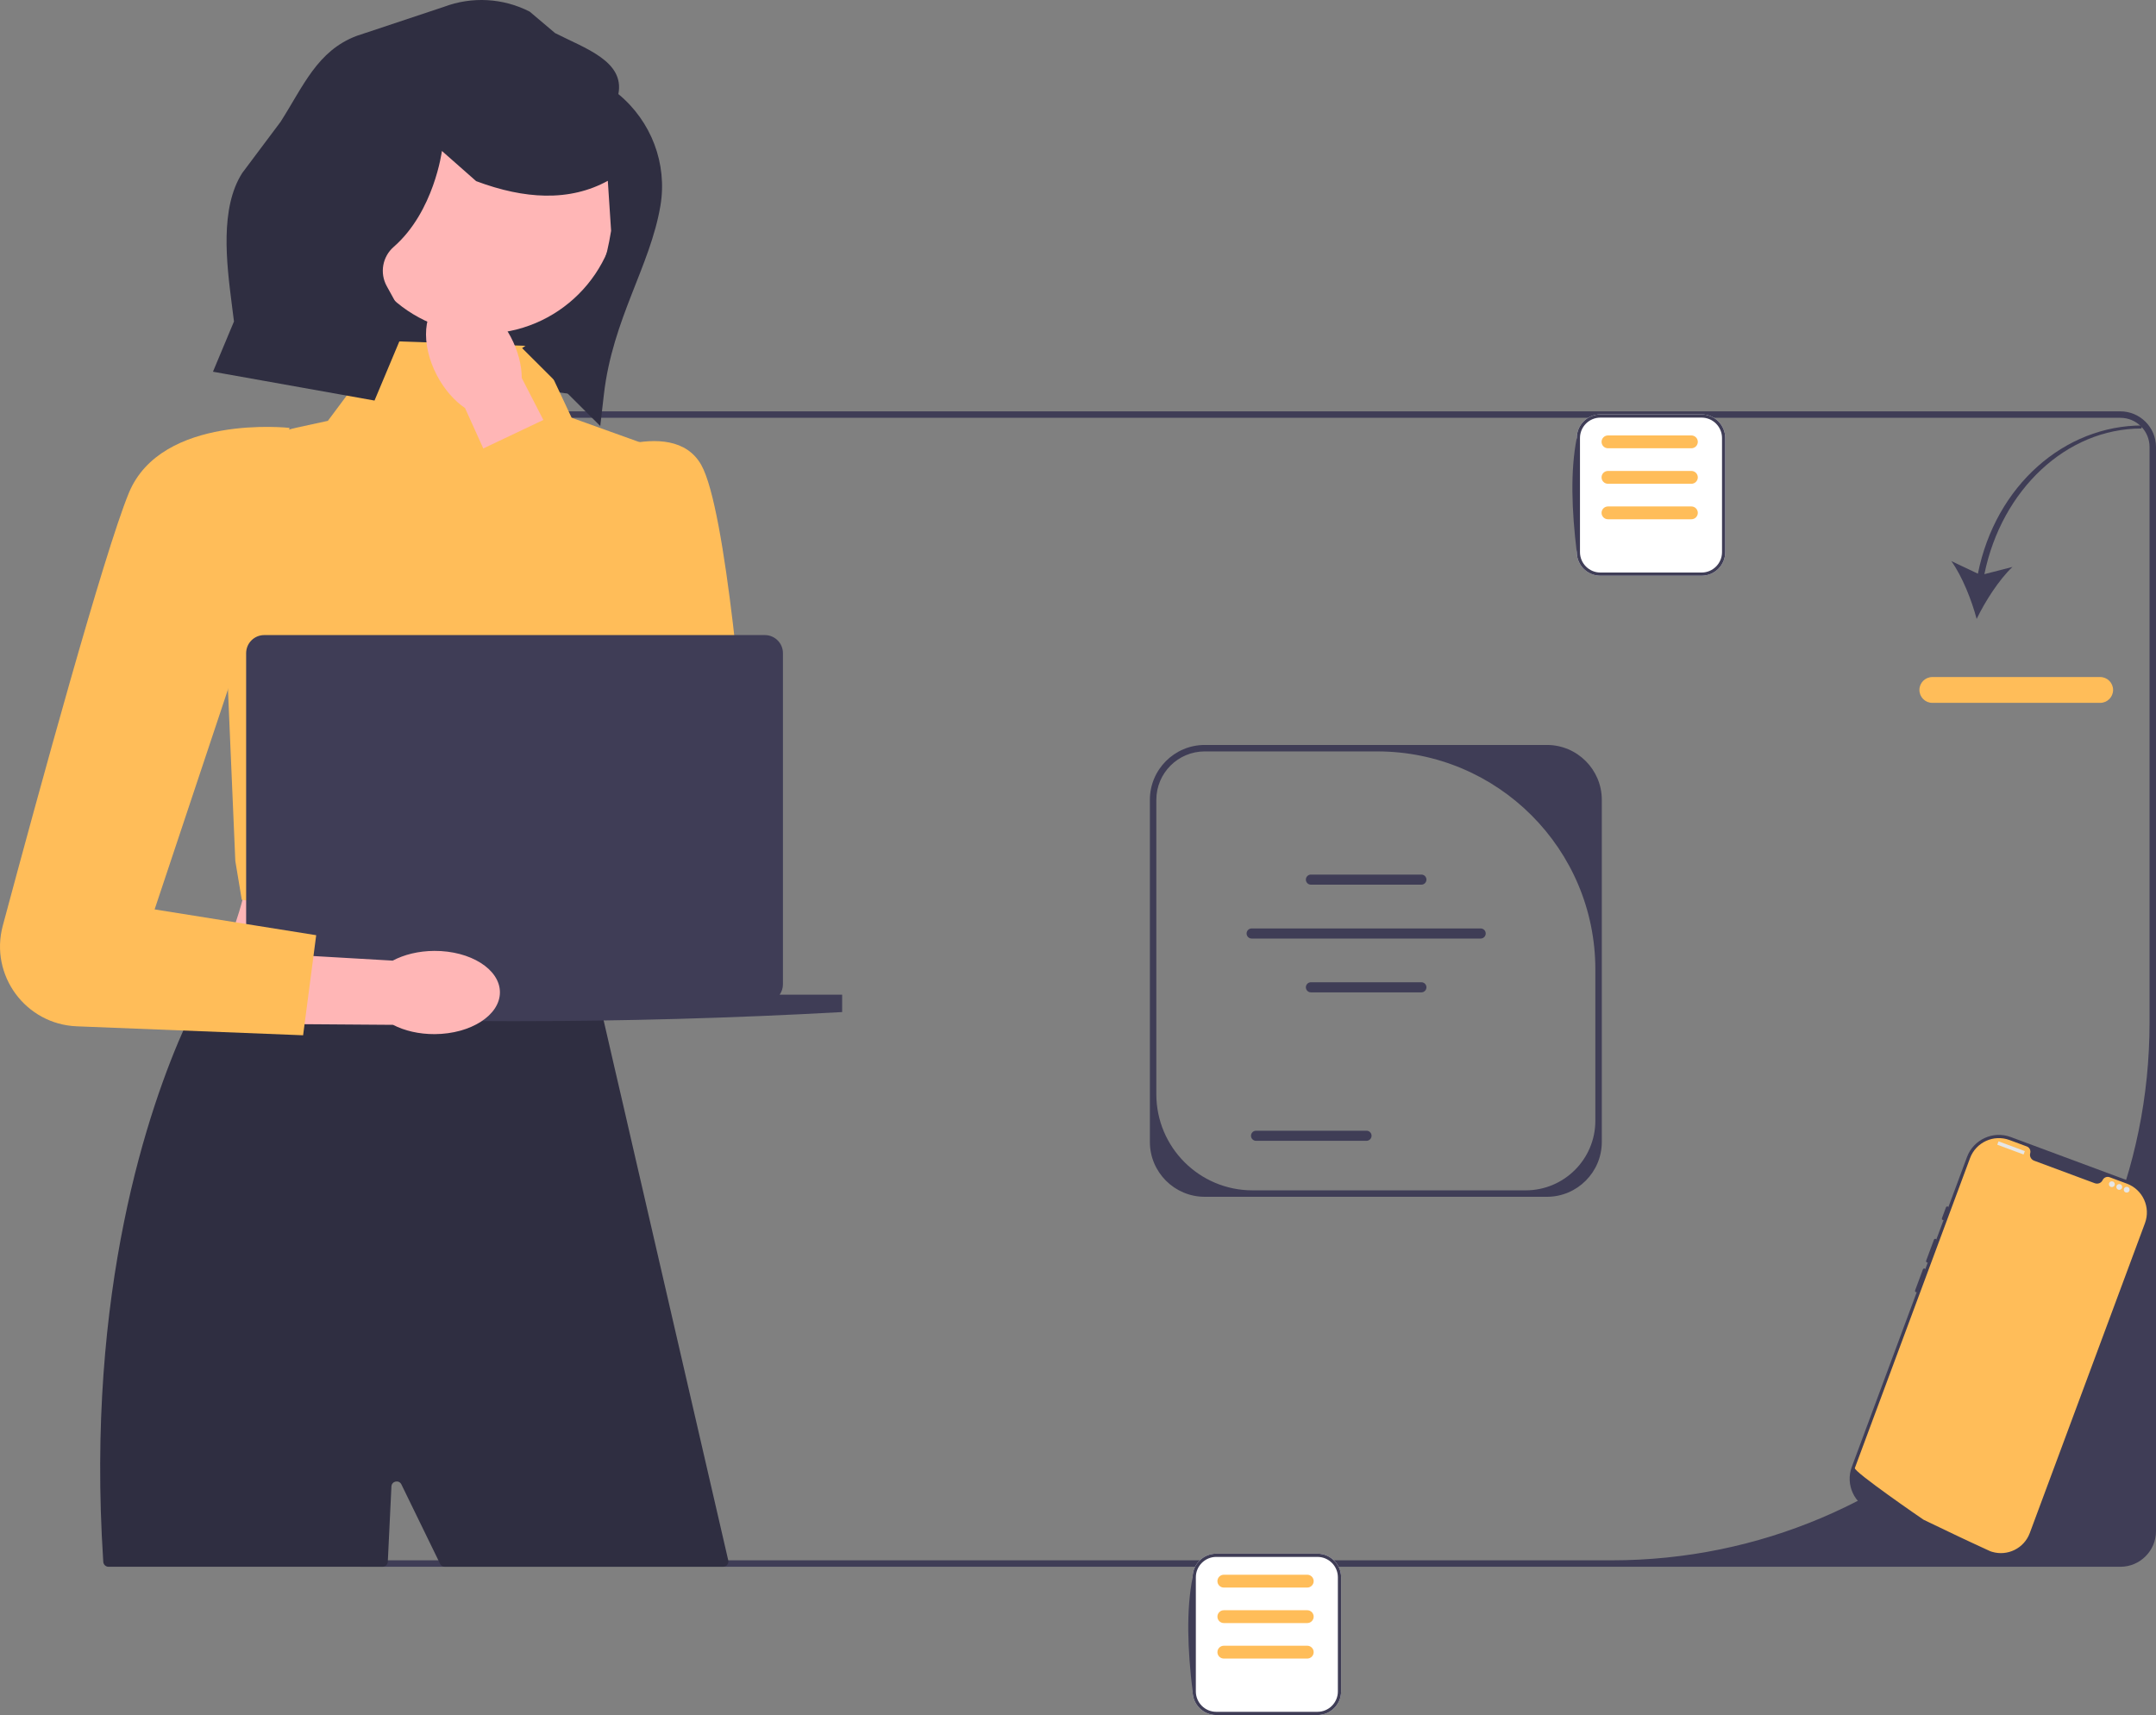 <svg xmlns="http://www.w3.org/2000/svg" width="667.898" height="531.394" viewBox="0 0 667.898 531.394" xmlns:xlink="http://www.w3.org/1999/xlink"><rect x="0" y="0" width="667.898" height="531.394" fill="#808080" stroke="none"/><polygon points="177.275 122.143 97.822 111.55 113.9 30.123 199.252 46.976 177.275 122.143" fill="#2f2e41" data-darkreader-inline-fill="" style="--darkreader-inline-fill:#262534;"/><path d="M100.898,474.414V138.494c0-6.087,4.952-11.04,11.04-11.04H656.858c6.087,0,11.04,4.953,11.04,11.04V474.414c0,6.087-4.953,11.04-11.04,11.04H111.938c-6.088,0-11.04-4.953-11.04-11.04ZM665.898,138.494c0-4.993-4.047-9.04-9.04-9.04H111.938c-4.993,0-9.04,4.047-9.04,9.04V474.414c0,4.993,4.047,9.04,9.04,9.04H499.264c92.029,0,166.634-74.605,166.634-166.634V138.494Z" fill="#3f3d56" data-darkreader-inline-fill="" style="--darkreader-inline-fill:#323145;"/><g><path d="M612.727,177.751l-8.23-3.899c3.376,4.711,6.284,12.068,7.841,17.922,2.637-5.453,6.887-12.126,11.094-16.112l-8.698,2.238c5.36-26.268,25.519-45.126,48.604-45.126l.327-.949c-24.113,0-45.466,18.596-50.938,45.925Z" fill="#3f3d56" data-darkreader-inline-fill="" style="--darkreader-inline-fill:#bab4ab;"/><path d="M650.606,217.775h-52c-2.206,0-4-1.794-4-4s1.794-4,4-4h52c2.206,0,4,1.794,4,4s-1.794,4-4,4Z" fill="#ffbd59" data-darkreader-inline-fill="" style="--darkreader-inline-fill:#ffbd58;"/></g><g><path d="M496.216,247.818v106c0,9.374-7.626,17-17,17h-106c-9.374,0-17-7.626-17-17v-106c0-9.374,7.626-17,17-17h106c9.374,0,17,7.626,17,17Zm-23.576,121c11.916,0,21.576-9.66,21.576-21.576v-46.865c0-37.312-30.247-67.559-67.559-67.559h-53.441c-8.284,0-15,6.716-15,15v91.211c0,16.452,13.337,29.789,29.789,29.789h84.635Z" fill="#3f3d56" data-darkreader-inline-fill="" style="--darkreader-inline-fill:#323145;"/><g><path d="M440.326,274.11h-34.221c-.863,0-1.565-.702-1.565-1.565,0-.863,.702-1.564,1.565-1.564h34.221c.863,0,1.564,.702,1.564,1.564s-.702,1.565-1.564,1.565Z" fill="#3f3d56" data-darkreader-inline-fill="" style="--darkreader-inline-fill:#bab4ab;"/><path d="M440.326,307.474h-34.221c-.863,0-1.565-.702-1.565-1.565,0-.863,.702-1.564,1.565-1.564h34.221c.863,0,1.564,.702,1.564,1.564s-.702,1.565-1.564,1.565Z" fill="#3f3d56" data-darkreader-inline-fill="" style="--darkreader-inline-fill:#bab4ab;"/><path d="M423.326,353.474h-34.221c-.863,0-1.565-.702-1.565-1.565,0-.863,.702-1.564,1.565-1.564h34.221c.863,0,1.564,.702,1.564,1.564s-.702,1.565-1.564,1.565Z" fill="#3f3d56" data-darkreader-inline-fill="" style="--darkreader-inline-fill:#bab4ab;"/><path d="M458.69,290.803h-70.947c-.863,0-1.565-.702-1.565-1.565s.702-1.564,1.565-1.564h70.947c.863,0,1.564,.702,1.564,1.564,0,.863-.702,1.565-1.564,1.565Z" fill="#3f3d56" data-darkreader-inline-fill="" style="--darkreader-inline-fill:#bab4ab;"/></g></g><path d="M183.62,302.62H66.345c9.83-21.934,15.873-42.824,6.426-59.441l110.849-6.426c-5.539,22.431-6.216,44.445,0,65.867Z" fill="#ffb6b6" data-darkreader-inline-fill="" style="--darkreader-inline-fill:#5f0000;"/><path d="M224.01,485.454h-86.216c-.624,0-1.192-.356-1.464-.917l-.525-1.083-11.457-23.518c-.738-1.514-3.008-1.048-3.089,.634l-1.104,22.883-.023,.454c-.043,.866-.758,1.546-1.626,1.546H33.62c-.858,0-1.569-.667-1.625-1.523-.01-.159-.021-.319-.03-.477-5.42-83.65,14.07-140.35,25.5-165.72l.01-.01c4.49-9.98,7.75-15.11,7.75-15.11l1.13-.01h.01l22.83-.4h.01l20.22-.34,15.28-.25,6.13-.11h.01l3.84-.06,19.09-.33,17.05-.29,12.24-.2h.34l1.82,7.85v.01l.07,.35v.01l.31,1.29,.01,.04,.62,2.71v.02l.04,.15v.01l.15,.65,.01,.03,1.44,6.23,2.33,10.13,3.07,13.25,3.87,16.82,1.96,8.47,2.69,11.67,23.8,103.14h0c.24,1.022-.535,2-1.584,2Z" fill="#2f2e41" data-darkreader-inline-fill="" style="--darkreader-inline-fill:#262534;"/><path d="M166.689,107.284l-46.671-1.628-18.448,24.739-9.707,2.108c-14.551,3.16-24.533,16.58-23.374,31.425l4.41,102.848,2,12,110,18,24.734-155.648-32.546-11.692-10.398-22.151Z" fill="#ffbd59" data-darkreader-inline-fill="" style="--darkreader-inline-fill:#975b00;"/><circle cx="149.657" cy="61.49" r="41.893" fill="#ffb6b6" data-darkreader-inline-fill="" style="--darkreader-inline-fill:#5f0000;"/><g><path d="M616.185,481.565l-36.319-13.497c-5.447-2.024-8.232-8.103-6.208-13.551l35.681-96.01c2.024-5.447,8.103-8.232,13.551-6.208l36.319,13.497c5.447,2.024,8.232,8.103,6.208,13.551-13.652,38.806-28.545,82.409-35.681,96.01-2.024,5.447-8.103,8.232-13.55,6.208Z" fill="#3f3d56" data-darkreader-inline-fill="" style="--darkreader-inline-fill:#323145;"/><path d="M656.469,404.972c-.231-.086-.488,.032-.573,.263l-4.97,13.374c-.086,.231,.032,.488,.263,.573s.488-.032,.573-.263l4.97-13.374c.086-.231-.032-.488-.263-.573Z" fill="#3f3d56" data-darkreader-inline-fill="" style="--darkreader-inline-fill:#bab4ab;"/><path d="M664.475,378.998l-35.68,96.008c-1.762,4.741-6.894,7.248-11.672,5.815l-.002-.001c-.071-.021-.141-.043-.213-.067-.126-.04-.25-.083-.375-.13,0,0-.447-.204-1.264-.579-.825-.378-2.025-.931-3.519-1.627-.449-.207-.921-.428-1.419-.661-.993-.464-2.083-.974-3.25-1.526-.466-.218-.947-.447-1.438-.68-2.512-1.188-5.322-2.53-8.277-3.966-.5-.241-1.004-.485-1.511-.733-.132-.066-21.671-14.867-21.255-15.988l35.68-96.008c1.835-4.938,7.324-7.452,12.262-5.617l5.337,1.983c.853,.317,1.291,1.236,1.048,2.114-.015,.059-.029,.117-.04,.178-.163,.912,.399,1.799,1.269,2.122l18.759,6.972c.869,.323,1.874,.019,2.347-.778,.031-.053,.059-.107,.086-.161,.389-.823,1.322-1.233,2.174-.916l5.337,1.983c4.938,1.835,7.452,7.324,5.617,12.262Z" fill="#ffbd59" data-darkreader-inline-fill="" style="--darkreader-inline-fill:#975b00;"/><path d="M603.404,373.836c-.231-.086-.488,.032-.573,.263l-1.243,3.343c-.086,.231,.032,.488,.263,.573s.488-.032,.573-.263l1.243-3.343c.086-.231-.032-.488-.263-.573Z" fill="#3f3d56" data-darkreader-inline-fill="" style="--darkreader-inline-fill:#bab4ab;"/><path d="M599.677,383.866c-.231-.086-.488,.032-.573,.263l-2.407,6.478c-.086,.231,.032,.488,.263,.573s.488-.032,.573-.263l2.407-6.478c.086-.231-.032-.488-.263-.573Z" fill="#3f3d56" data-darkreader-inline-fill="" style="--darkreader-inline-fill:#bab4ab;"/><path d="M596.26,393.061c-.231-.086-.488,.032-.573,.263l-2.407,6.478c-.086,.231,.032,.488,.263,.573s.488-.032,.573-.263l2.407-6.478c.086-.231-.032-.488-.263-.573Z" fill="#3f3d56" data-darkreader-inline-fill="" style="--darkreader-inline-fill:#bab4ab;"/><rect x="618.651" y="355.112" width="8.694" height="1.115" rx=".086" ry=".086" transform="translate(162.922 -194.747) rotate(20.387)" fill="#e6e6e6" data-darkreader-inline-fill="" style="--darkreader-inline-fill:#d8d5d0;"/><circle cx="654.22" cy="366.916" r=".892" fill="#e6e6e6" data-darkreader-inline-fill="" style="--darkreader-inline-fill:#d8d5d0;"/><circle cx="656.519" cy="367.77" r=".892" fill="#e6e6e6" data-darkreader-inline-fill="" style="--darkreader-inline-fill:#d8d5d0;"/><circle cx="658.817" cy="368.624" r=".892" fill="#e6e6e6" data-darkreader-inline-fill="" style="--darkreader-inline-fill:#d8d5d0;"/></g><g><path d="M527.137,178.394h-31.362c-4.036,0-7.319-3.283-7.319-7.319v-35.362c0-4.036,3.283-7.319,7.319-7.319h31.362c4.036,0,7.319,3.283,7.319,7.319v35.362c0,4.036-3.283,7.319-7.319,7.319Z" fill="#fff" data-darkreader-inline-fill="" style="--darkreader-inline-fill:#e8e6e3;"/><path d="M527.137,178.394h-31.362c-4.036,0-7.319-3.283-7.319-7.319-1.577-13.021-2.011-25.149,0-35.362,0-4.036,3.283-7.319,7.319-7.319h31.362c4.036,0,7.319,3.283,7.319,7.319v35.362c0,4.036-3.283,7.319-7.319,7.319Zm-31.362-49c-3.484,0-6.319,2.834-6.319,6.319v35.362c0,3.484,2.834,6.319,6.319,6.319h31.362c3.484,0,6.319-2.834,6.319-6.319v-35.362c0-3.484-2.834-6.319-6.319-6.319h-31.362Z" fill="#3f3d56" data-darkreader-inline-fill="" style="--darkreader-inline-fill:#bab4ab;"/><path d="M523.968,149.894h-25.841c-1.096,0-1.988-.892-1.988-1.988s.892-1.988,1.988-1.988h25.841c1.096,0,1.988,.892,1.988,1.988s-.892,1.988-1.988,1.988Z" fill="#ffbd59" data-darkreader-inline-fill="" style="--darkreader-inline-fill:#ffbd58;"/><path d="M523.968,160.894h-25.841c-1.096,0-1.988-.892-1.988-1.988s.892-1.988,1.988-1.988h25.841c1.096,0,1.988,.892,1.988,1.988s-.892,1.988-1.988,1.988Z" fill="#ffbd59" data-darkreader-inline-fill="" style="--darkreader-inline-fill:#ffbd58;"/><path d="M523.968,138.894h-25.841c-1.096,0-1.988-.892-1.988-1.988s.892-1.988,1.988-1.988h25.841c1.096,0,1.988,.892,1.988,1.988s-.892,1.988-1.988,1.988Z" fill="#ffbd59" data-darkreader-inline-fill="" style="--darkreader-inline-fill:#ffbd58;"/></g><g><path d="M135.412,116.425c2.296,4.327,5.378,7.778,8.646,10.01l19.264,42.606,20.006-9.76-21.695-42.169c-.015-3.958-1.143-8.445-3.438-12.772-5.244-9.886-14.595-15.195-20.886-11.858-6.291,3.337-7.14,14.057-1.896,23.943l0,0Z" fill="#ffb6b6" data-darkreader-inline-fill="" style="--darkreader-inline-fill:#5f0000;"/><path d="M178.79,143.28s29.341-15.376,38.445,.769c7.767,13.775,13.38,82.701,14.86,102.64,.26,3.5-.653,6.976-2.596,9.898v0c-5.754,8.655-18.158,9.48-25.008,1.663l-59.456-117.067,28.202-13.403,6.897,16.705-1.345-1.205Z" fill="#ffbd59" data-darkreader-inline-fill="" style="--darkreader-inline-fill:#975b00;"/></g><path d="M241.52,308.202c.644-.913,1.024-2.026,1.024-3.228v-102.594c0-3.096-2.51-5.606-5.606-5.606H81.858c-3.096,0-5.606,2.51-5.606,5.606v102.594c0,1.202,.38,2.315,1.024,3.228h-19.369v5.378c67.34,3.766,135,3.766,202.981,0v-5.378h-19.369Z" fill="#3f3d56" data-darkreader-inline-fill="" style="--darkreader-inline-fill:#323145;"/><g><path d="M408.137,531.394h-31.362c-4.036,0-7.319-3.283-7.319-7.319v-35.362c0-4.036,3.283-7.319,7.319-7.319h31.362c4.036,0,7.319,3.283,7.319,7.319v35.362c0,4.036-3.283,7.319-7.319,7.319Z" fill="#fff" data-darkreader-inline-fill="" style="--darkreader-inline-fill:#e8e6e3;"/><path d="M408.137,531.394h-31.362c-4.036,0-7.319-3.283-7.319-7.319-1.577-13.021-2.011-25.149,0-35.362,0-4.036,3.283-7.319,7.319-7.319h31.362c4.036,0,7.319,3.283,7.319,7.319v35.362c0,4.036-3.283,7.319-7.319,7.319Zm-31.362-49c-3.484,0-6.319,2.834-6.319,6.319v35.362c0,3.484,2.834,6.319,6.319,6.319h31.362c3.484,0,6.319-2.834,6.319-6.319v-35.362c0-3.484-2.834-6.319-6.319-6.319h-31.362Z" fill="#3f3d56" data-darkreader-inline-fill="" style="--darkreader-inline-fill:#bab4ab;"/><path d="M404.968,502.894h-25.841c-1.096,0-1.988-.892-1.988-1.988s.892-1.988,1.988-1.988h25.841c1.096,0,1.988,.892,1.988,1.988s-.892,1.988-1.988,1.988Z" fill="#ffbd59" data-darkreader-inline-fill="" style="--darkreader-inline-fill:#ffbd58;"/><path d="M404.968,513.894h-25.841c-1.096,0-1.988-.892-1.988-1.988s.892-1.988,1.988-1.988h25.841c1.096,0,1.988,.892,1.988,1.988s-.892,1.988-1.988,1.988Z" fill="#ffbd59" data-darkreader-inline-fill="" style="--darkreader-inline-fill:#ffbd58;"/><path d="M404.968,491.894h-25.841c-1.096,0-1.988-.892-1.988-1.988s.892-1.988,1.988-1.988h25.841c1.096,0,1.988,.892,1.988,1.988s-.892,1.988-1.988,1.988Z" fill="#ffbd59" data-darkreader-inline-fill="" style="--darkreader-inline-fill:#ffbd58;"/></g><g><path d="M134.539,294.628c-4.899,.026-9.385,1.156-12.879,3.016l-46.681-2.701-.635,22.25,47.422,.344c3.513,1.823,8.011,2.905,12.91,2.879,11.191-.059,20.232-5.88,20.194-13.002-.038-7.121-9.14-12.846-20.331-12.787h-0Z" fill="#ffb6b6" data-darkreader-inline-fill="" style="--darkreader-inline-fill:#5f0000;"/><path d="M89.689,132.578s-39.682-4.422-49.791,20.196c-7.722,18.806-27.783,92.1-39.04,134.063-4.116,15.342,7.073,30.532,22.945,31.161l70.095,2.776,4.054-31.009-50.054-7.991,28-84,13.791-65.196Z" fill="#ffbd59" data-darkreader-inline-fill="" style="--darkreader-inline-fill:#975b00;"/></g><path d="M191.56,29.148c2.014-10.202-10.349-14.164-19.608-18.898l-7.861-6.649c-8.241-4.213-17.878-4.755-26.539-1.492l-27.032,8.998c-12.27,4.622-16.551,15.625-23.622,26.667l-11.852,15.822c-6.96,10.87-4.879,27.84-3.247,40.643l.684,5.365-6.512,15.572,50.045,8.934,10.087-24.031-6.295-11.422c-2.233-4.053-1.34-9.114,2.147-12.156l0-0c12.541-10.944,14.943-29.728,14.943-29.728l10.602,9.349c7.705,2.891,14.817,4.381,21.347,4.494,7.182,.124,13.659-1.417,19.445-4.594l1.018,15.491c-2.991,18.313-7.454,22.339-27.564,36.349l24.203,24.134,1.134-9.828c2.698-23.378,14.356-39.649,17.512-58.459,2.182-13.006-2.856-26.18-13.036-34.563h-0Z" fill="#2f2e41" data-darkreader-inline-fill="" style="--darkreader-inline-fill:#262534;"/></svg>